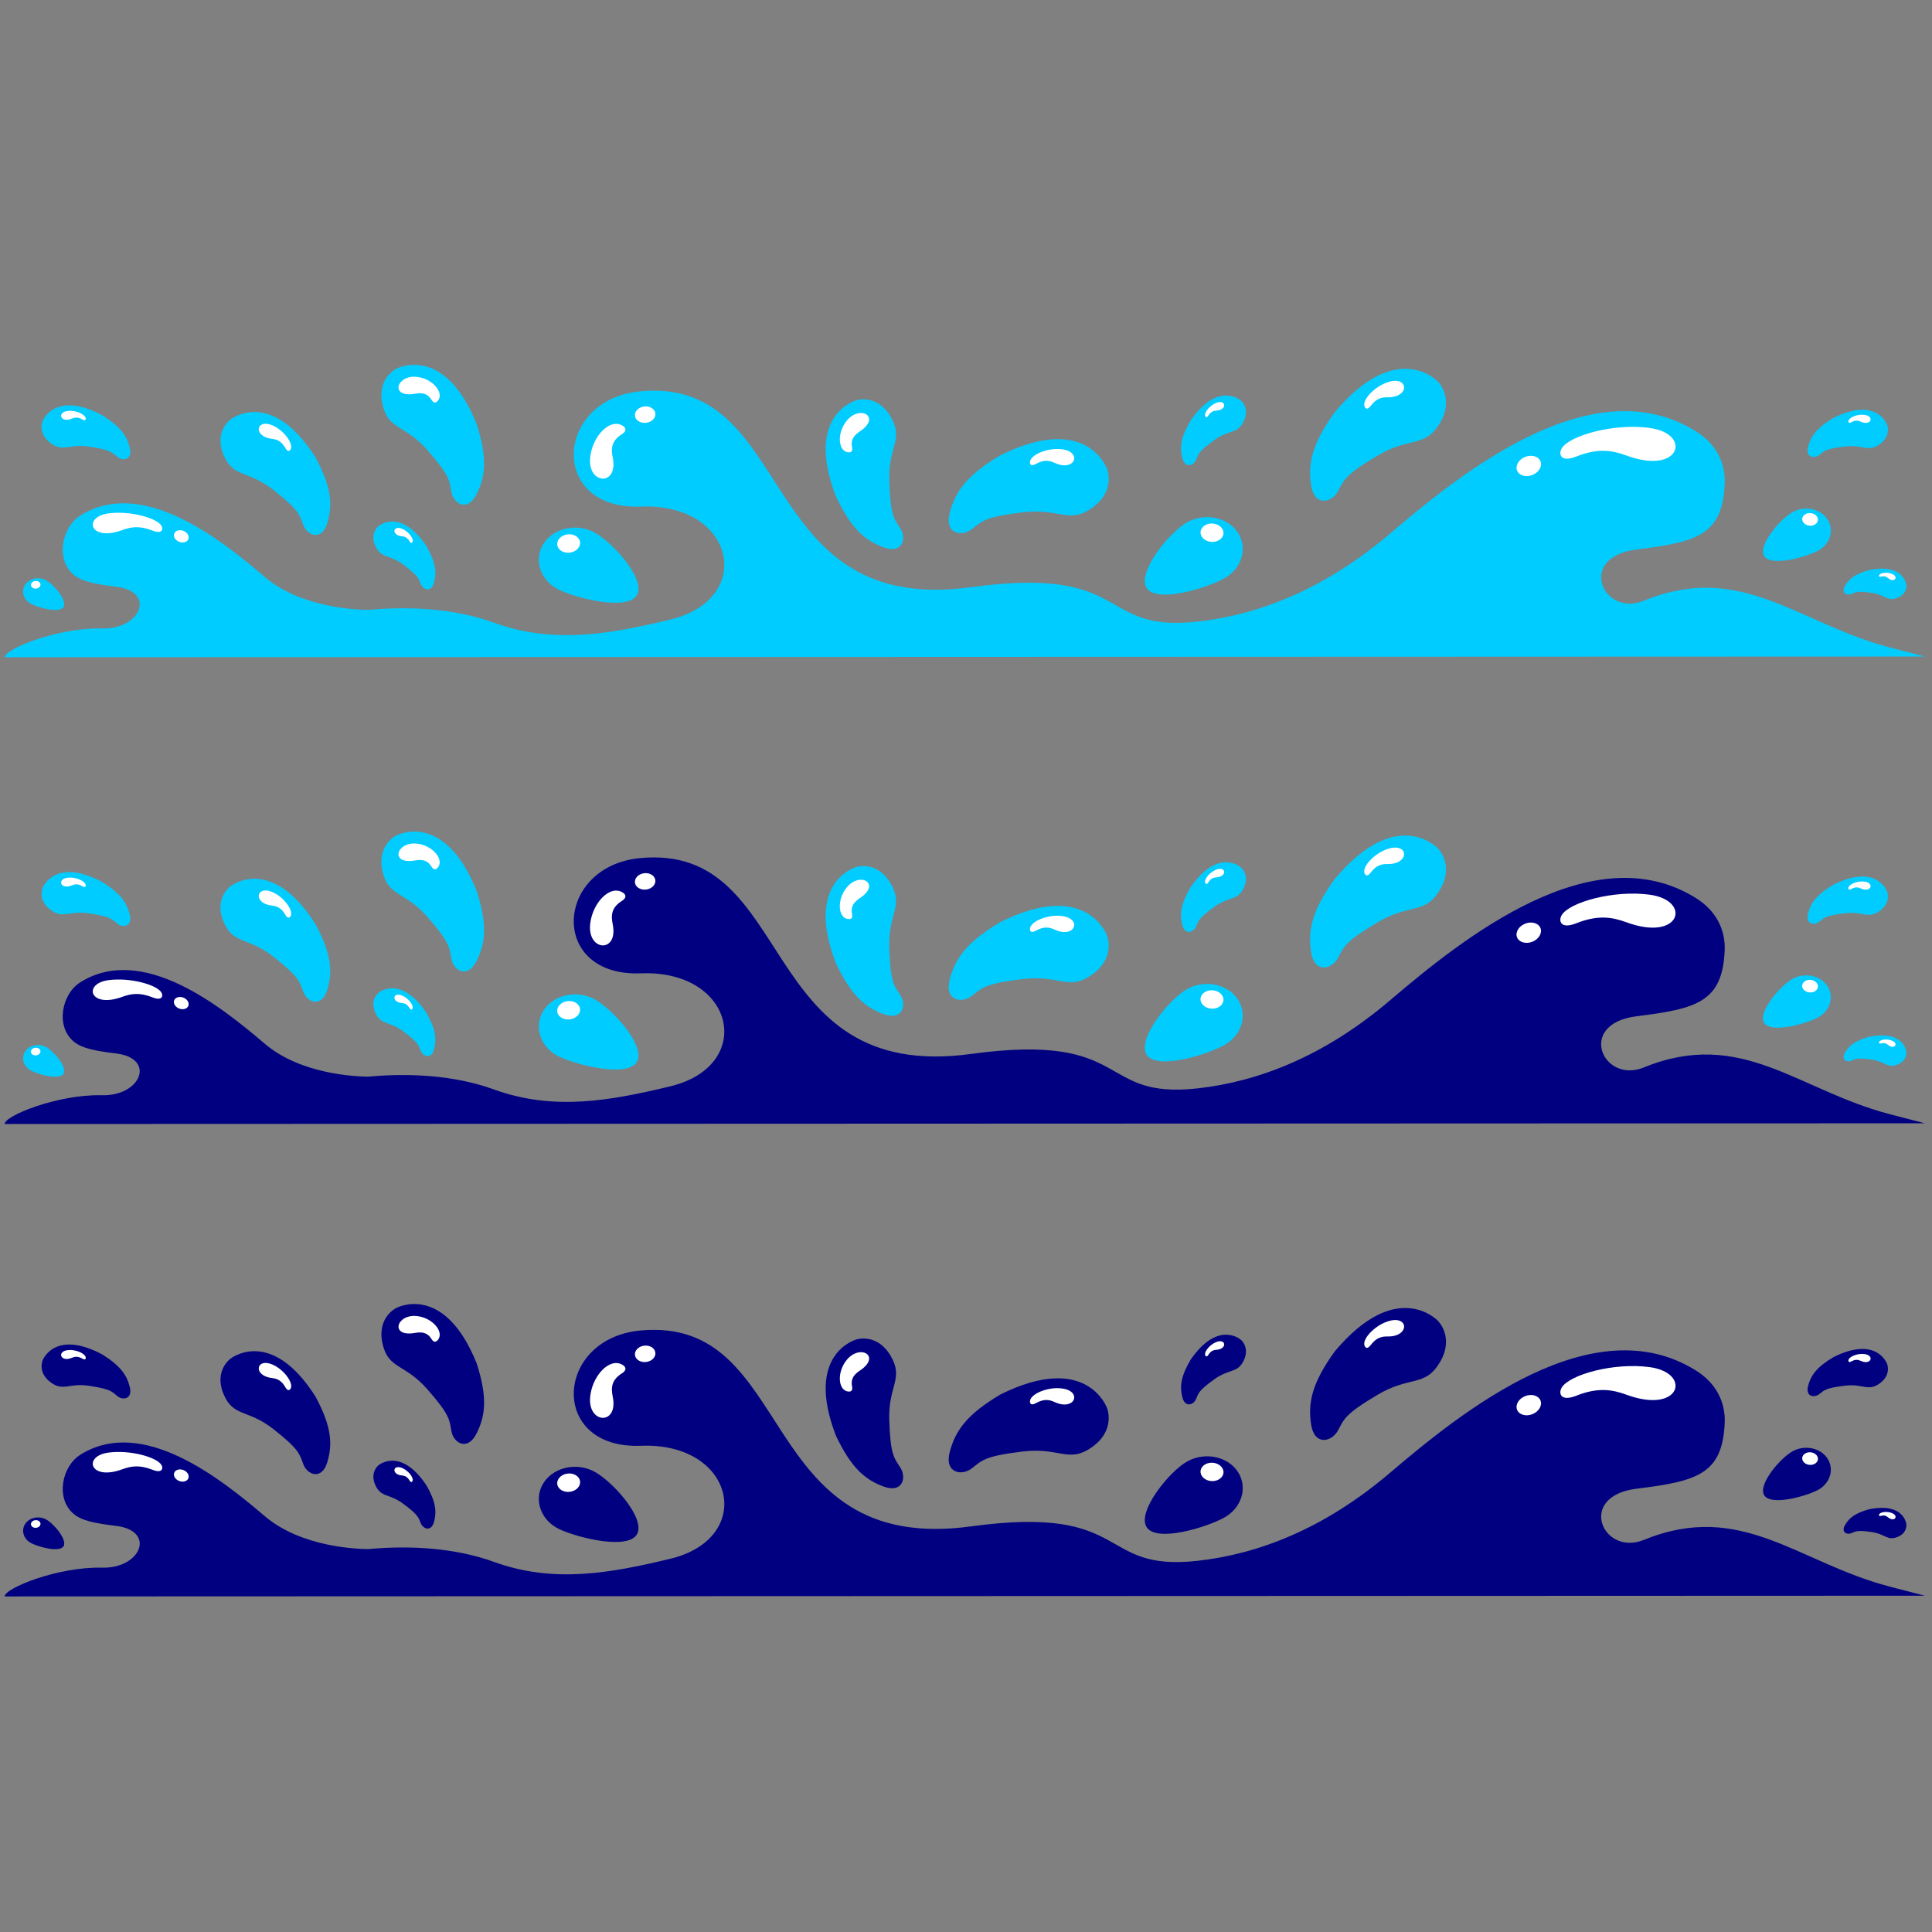 <?xml version="1.0" encoding="UTF-8" standalone="no"?>
<!-- Created with sK1/UniConvertor (http://sk1project.org/) -->

<svg
   xmlns:dc="http://purl.org/dc/elements/1.1/"
   xmlns:cc="http://creativecommons.org/ns#"
   xmlns:rdf="http://www.w3.org/1999/02/22-rdf-syntax-ns#"
   xmlns:svg="http://www.w3.org/2000/svg"
   xmlns="http://www.w3.org/2000/svg"
   xmlns:sodipodi="http://sodipodi.sourceforge.net/DTD/sodipodi-0.dtd"
   xmlns:inkscape="http://www.inkscape.org/namespaces/inkscape"
   width="50"
   height="50"
   viewBox="0 0 40 40"
   id="svg2"
   version="1.1"
   inkscape:version="0.48.1 r9760"
   sodipodi:docname="river3.svg"
   style="fill-rule:evenodd">
  <rect x="0" y="0" width="40" height="40" fill="#808080" stroke="none"/>
  <sodipodi:namedview
     pagecolor="#ffffff"
     bordercolor="#666666"
     borderopacity="1"
     objecttolerance="10"
     gridtolerance="10"
     guidetolerance="10"
     inkscape:pageopacity="0"
     inkscape:pageshadow="2"
     inkscape:window-width="1366"
     inkscape:window-height="710"
     id="namedview114"
     showgrid="false"
     inkscape:zoom="3.7424708"
     inkscape:cx="91.648835"
     inkscape:cy="28.24531"
     inkscape:window-x="0"
     inkscape:window-y="26"
     inkscape:window-maximized="1"
     inkscape:current-layer="svg2" />
  <defs
     id="defs4">
    <inkscape:perspective
       sodipodi:type="inkscape:persp3d"
       inkscape:vp_x="0 : 526.18127 : 1"
       inkscape:vp_y="0 : 1000 : 0"
       inkscape:vp_z="744.09497 : 526.18127 : 1"
       inkscape:persp3d-origin="372.04749 : 350.78752 : 1"
       id="perspective118" />
    <marker
       id="ArrowEnd"
       viewBox="0 0 10 10"
       refX="0"
       refY="5"
       markerUnits="strokeWidth"
       markerWidth="4"
       markerHeight="3"
       orient="auto">
      <path
         d="M 0,0 10,5 0,10 z"
         id="path7"
         inkscape:connector-curvature="0" />
    </marker>
    <marker
       id="ArrowStart"
       viewBox="0 0 10 10"
       refX="10"
       refY="5"
       markerUnits="strokeWidth"
       markerWidth="4"
       markerHeight="3"
       orient="auto">
      <path
         d="M 10,0 0,5 10,10 z"
         id="path10"
         inkscape:connector-curvature="0" />
    </marker>
    <inkscape:perspective
       id="perspective3258"
       inkscape:persp3d-origin="0.5 : 0.33333333 : 1"
       inkscape:vp_z="1 : 0.5 : 1"
       inkscape:vp_y="0 : 1000 : 0"
       inkscape:vp_x="0 : 0.5 : 1"
       sodipodi:type="inkscape:persp3d" />
  </defs>
  <g
     id="g3456"
     transform="matrix(0.227,0,0,0.227,-48.211,-73.798)">
    <path
       style="fill:#00ccff;stroke:none"
       d="m 212.809,385.045 c 0,-0.753 4.826,-2.704 8.83,-2.624 l 0.037,0 c 3.571,0.101 4.951,-3.355 1.311,-3.806 -1.87,-0.232 -3.13,-0.453 -3.897,-1.105 -1.648,-1.401 -1.08,-4.329 0.638,-5.399 5.659,-3.524 12.796,2.199 16.811,5.618 3.319,2.827 8.392,2.979 9.371,3.001 l 0.038,0.002 c 3.689,-0.352 7.882,-0.145 11.491,1.164 5.457,1.978 10.604,1.032 16.077,-0.285 7.799,-1.876 5.925,-10.644 -2.669,-10.306 -8.444,0.332 -7.887,-9.788 -0.049,-10.515 14.342,-1.329 10.355,20.573 30.146,17.867 14.793,-2.022 11.415,4.181 20.701,3.136 5.441,-0.612 11.451,-2.856 17.54,-8.042 6.657,-5.669 18.491,-15.157 27.873,-9.315 1.841,1.147 2.714,2.887 2.63,4.79 -0.207,4.683 -2.522,5.31 -8.035,5.994 -5.512,0.685 -3.087,6.198 0.665,4.668 8.92,-3.637 14.063,2.096 22.466,4.273 l 3.159,0.819 -175.134,0.065 z"
       id="path26"
       inkscape:connector-curvature="0" />
    <path
       style="fill:#00ccff;stroke:none"
       d="m 313.355,367.872 c 0,0 0.808,1.988 -1.345,3.535 -2.153,1.547 -2.956,0.006 -6.37,0.422 -3.415,0.416 -3.668,0.788 -4.604,1.526 -0.936,0.737 -2.546,0.451 -2.024,-1.507 0.522,-1.958 1.597,-3.432 4.62,-5.224 7.911,-3.926 9.723,1.248 9.723,1.248 z"
       id="path28"
       inkscape:connector-curvature="0" />
    <path
       style="fill:#00ccff;stroke:none"
       d="m 270.484,379.367 c -0.832,1.47 -5.408,0.333 -7.078,-0.452 -1.671,-0.785 -2.355,-2.624 -1.524,-4.094 0.832,-1.47 2.872,-2.028 4.543,-1.244 1.67,0.785 4.89,4.32 4.059,5.79 z"
       id="path30"
       inkscape:connector-curvature="0" />
    <path
       style="fill:#ffffff;stroke:none"
       d="m 263.215,374.84 c -0.084,-0.456 0.31,-0.9 0.881,-0.993 0.571,-0.092 1.102,0.203 1.187,0.658 0.085,0.456 -0.309,0.901 -0.88,0.993 -0.571,0.092 -1.103,-0.203 -1.188,-0.658 z"
       id="path32"
       inkscape:connector-curvature="0" />
    <path
       style="fill:#ffffff;stroke:none"
       d="m 266.215,366.798 c -0.281,2.524 2.599,2.688 2.053,0.023 -0.168,-0.821 -0.116,-1.518 0.836,-2.12 0.713,-0.451 0.087,-0.868 -0.369,-0.933 -1.069,-0.15 -2.329,1.313 -2.52,3.03 z"
       id="path34"
       inkscape:connector-curvature="0" />
    <path
       style="fill:#ffffff;stroke:none"
       d="m 270.302,363.068 c -0.076,-0.407 0.276,-0.805 0.787,-0.887 0.51,-0.083 0.986,0.181 1.062,0.589 0.076,0.407 -0.277,0.804 -0.788,0.887 -0.51,0.082 -0.986,-0.181 -1.061,-0.589 z"
       id="path36"
       inkscape:connector-curvature="0" />
    <path
       style="fill:#ffffff;stroke:none"
       d="m 309.299,366.085 c 1.822,0.272 1.114,2.076 -0.722,1.234 -0.493,-0.226 -0.978,-0.313 -1.709,0.096 -0.549,0.307 -0.613,-0.097 -0.499,-0.352 0.267,-0.596 1.712,-1.161 2.93,-0.978 z"
       id="path38"
       inkscape:connector-curvature="0" />
    <path
       style="fill:#ffffff;stroke:none"
       d="m 362.846,364.132 c 3.886,0.529 2.828,4.336 -2.111,2.519 -1.321,-0.485 -2.62,-0.692 -4.575,0.085 -1.467,0.583 -1.641,-0.234 -1.338,-0.739 0.712,-1.183 4.763,-2.308 8.024,-1.865 z"
       id="path40"
       inkscape:connector-curvature="0" />
    <path
       style="fill:#ffffff;stroke:none"
       d="m 351.502,366.769 c 0.592,-0.228 1.213,-0.042 1.388,0.416 0.175,0.458 -0.163,1.014 -0.755,1.243 -0.591,0.228 -1.213,0.042 -1.387,-0.416 -0.175,-0.457 0.163,-1.014 0.754,-1.243 z"
       id="path42"
       inkscape:connector-curvature="0" />
    <path
       style="fill:#00ccff;stroke:none"
       d="m 290.531,361.595 c 0,0 1.861,-0.58 3.086,1.512 1.226,2.091 -0.231,2.702 -0.127,5.857 0.103,3.154 0.419,3.416 1.01,4.33 0.592,0.915 0.205,2.364 -1.523,1.73 -1.728,-0.634 -2.973,-1.734 -4.351,-4.641 -2.915,-7.546 1.905,-8.788 1.905,-8.788 z"
       id="path44"
       inkscape:connector-curvature="0" />
    <path
       style="fill:#ffffff;stroke:none"
       d="m 289.631,363.451 c 1.232,-1.463 3.134,-0.309 1.186,0.991 -0.523,0.349 -0.87,0.733 -0.718,1.479 0.114,0.56 -0.421,0.491 -0.683,0.316 -0.612,-0.41 -0.609,-1.809 0.215,-2.786 z"
       id="path46"
       inkscape:connector-curvature="0" />
    <path
       style="fill:#00ccff;stroke:none"
       d="m 248.496,358.751 c 0,0 -1.754,0.865 -1.227,3.228 0.527,2.363 2.008,1.801 4.08,4.161 2.071,2.359 2.018,2.767 2.208,3.839 0.19,1.072 1.459,1.855 2.291,0.203 0.831,-1.652 0.993,-3.31 0.021,-6.37 -3.004,-7.486 -7.373,-5.061 -7.373,-5.061 z"
       id="path48"
       inkscape:connector-curvature="0" />
    <path
       style="fill:#ffffff;stroke:none"
       d="m 250.417,359.477 c -1.896,-0.211 -2.5,1.939 -0.192,1.537 0.62,-0.108 1.135,-0.068 1.532,0.578 0.297,0.485 0.641,0.065 0.713,-0.242 0.169,-0.72 -0.785,-1.733 -2.053,-1.873 z"
       id="path50"
       inkscape:connector-curvature="0" />
    <path
       style="fill:#00ccff;stroke:none"
       d="m 316.965,378.728 c 0.912,1.42 5.417,0.026 7.041,-0.852 1.624,-0.878 2.205,-2.753 1.293,-4.173 -0.913,-1.421 -2.981,-1.863 -4.605,-0.985 -1.624,0.878 -4.641,4.589 -3.729,6.01 z"
       id="path52"
       inkscape:connector-curvature="0" />
    <path
       style="fill:#ffffff;stroke:none"
       d="m 323.969,373.797 c 0.059,-0.46 -0.359,-0.881 -0.935,-0.941 -0.575,-0.06 -1.089,0.264 -1.148,0.724 -0.06,0.46 0.359,0.881 0.934,0.941 0.575,0.06 1.09,-0.265 1.149,-0.724 z"
       id="path54"
       inkscape:connector-curvature="0" />
    <path
       style="fill:#00ccff;stroke:none"
       d="m 343.537,359.915 c 0,0 1.53,1.495 0.17,3.78 -1.36,2.285 -2.709,1.198 -5.675,2.956 -2.966,1.759 -3.051,2.202 -3.616,3.255 -0.565,1.053 -2.156,1.44 -2.454,-0.564 -0.299,-2.004 0.102,-3.787 2.164,-6.648 5.696,-6.787 9.411,-2.779 9.411,-2.779 z"
       id="path56"
       inkscape:connector-curvature="0" />
    <path
       style="fill:#ffffff;stroke:none"
       d="m 339.108,359.914 c 1.78,-0.485 1.846,1.453 -0.171,1.422 -0.542,-0.008 -1.022,0.107 -1.53,0.777 -0.381,0.503 -0.601,0.159 -0.597,-0.12 0.008,-0.654 1.109,-1.754 2.298,-2.079 z"
       id="path58"
       inkscape:connector-curvature="0" />
    <path
       style="fill:#00ccff;stroke:none"
       d="m 373.286,375.813 c 0.598,0.992 3.715,0.124 4.846,-0.446 1.132,-0.57 1.566,-1.845 0.968,-2.837 -0.598,-0.993 -2.008,-1.337 -3.139,-0.767 -1.131,0.571 -3.273,3.057 -2.675,4.05 z"
       id="path60"
       inkscape:connector-curvature="0" />
    <path
       style="fill:#ffffff;stroke:none"
       d="m 378.186,372.568 c 0.05,-0.314 -0.229,-0.611 -0.622,-0.664 -0.394,-0.052 -0.753,0.16 -0.803,0.474 -0.049,0.314 0.23,0.612 0.623,0.664 0.393,0.053 0.753,-0.16 0.802,-0.474 z"
       id="path62"
       inkscape:connector-curvature="0" />
    <path
       style="fill:#00ccff;stroke:none"
       d="m 218.18,380.463 c -0.363,0.602 -2.253,0.076 -2.938,-0.27 -0.686,-0.346 -0.949,-1.118 -0.587,-1.72 0.363,-0.601 1.218,-0.81 1.903,-0.464 0.686,0.346 1.984,1.853 1.622,2.454 z"
       id="path64"
       inkscape:connector-curvature="0" />
    <path
       style="fill:#ffffff;stroke:none"
       d="m 215.209,378.496 c -0.03,-0.19 0.139,-0.37 0.378,-0.402 0.238,-0.032 0.456,0.097 0.486,0.287 0.03,0.191 -0.139,0.371 -0.378,0.403 -0.238,0.032 -0.456,-0.097 -0.486,-0.288 z"
       id="path66"
       inkscape:connector-curvature="0" />
    <path
       style="fill:#00ccff;stroke:none"
       d="m 386.256,378.487 c 0,0 0.098,0.795 -0.835,1.146 -0.933,0.35 -1.073,-0.284 -2.353,-0.464 -1.279,-0.18 -1.408,-0.07 -1.82,0.106 -0.412,0.175 -0.968,-0.084 -0.586,-0.74 0.382,-0.656 0.917,-1.084 2.19,-1.438 3.255,-0.653 3.404,1.39 3.404,1.39 z"
       id="path68"
       inkscape:connector-curvature="0" />
    <path
       style="fill:#ffffff;stroke:none"
       d="m 384.96,377.45 c 0.635,0.274 0.2,0.857 -0.383,0.376 -0.156,-0.13 -0.324,-0.208 -0.629,-0.131 -0.23,0.057 -0.213,-0.095 -0.147,-0.175 0.156,-0.19 0.735,-0.254 1.159,-0.07 z"
       id="path70"
       inkscape:connector-curvature="0" />
    <path
       style="fill:#00ccff;stroke:none"
       d="m 233.381,363.378 c 0,0 -1.502,1.106 -0.604,3.223 0.898,2.116 2.195,1.338 4.544,3.186 2.349,1.849 2.368,2.239 2.729,3.207 0.361,0.968 1.688,1.483 2.188,-0.202 0.5,-1.684 0.37,-3.26 -1.065,-5.95 -4.099,-6.476 -7.792,-3.464 -7.792,-3.464 z"
       id="path72"
       inkscape:connector-curvature="0" />
    <path
       style="fill:#ffffff;stroke:none"
       d="m 237.206,363.885 c -1.478,-0.62 -1.77,1.034 -0.024,1.24 0.469,0.055 0.87,0.209 1.228,0.842 0.268,0.474 0.499,0.204 0.53,-0.035 0.072,-0.562 -0.746,-1.632 -1.734,-2.047 z"
       id="path74"
       inkscape:connector-curvature="0" />
    <path
       style="fill:#00ccff;stroke:none"
       d="m 384.5,363.84 c 0,0 0.406,0.999 -0.675,1.776 -1.081,0.777 -1.485,0.003 -3.2,0.212 -1.714,0.209 -1.842,0.396 -2.312,0.766 -0.47,0.371 -1.278,0.227 -1.016,-0.757 0.262,-0.983 0.802,-1.723 2.32,-2.623 3.974,-1.972 4.883,0.626 4.883,0.626 z"
       id="path76"
       inkscape:connector-curvature="0" />
    <path
       style="fill:#ffffff;stroke:none"
       d="m 382.463,362.943 c 0.916,0.137 0.56,1.043 -0.362,0.62 -0.248,-0.114 -0.491,-0.158 -0.859,0.048 -0.275,0.154 -0.307,-0.049 -0.25,-0.177 0.134,-0.299 0.859,-0.583 1.471,-0.491 z"
       id="path78"
       inkscape:connector-curvature="0" />
    <path
       style="fill:#00ccff;stroke:none"
       d="m 246.899,373.088 c 0,0 -0.814,0.639 -0.279,1.81 0.534,1.17 1.24,0.718 2.574,1.719 1.335,1.001 1.353,1.218 1.569,1.754 0.217,0.536 0.962,0.806 1.21,-0.142 0.249,-0.948 0.149,-1.827 -0.692,-3.311 -2.385,-3.563 -4.382,-1.83 -4.382,-1.83 z"
       id="path80"
       inkscape:connector-curvature="0" />
    <path
       style="fill:#ffffff;stroke:none"
       d="m 249.03,373.32 c -0.831,-0.327 -0.964,0.602 0.008,0.693 0.261,0.024 0.486,0.105 0.695,0.454 0.157,0.261 0.28,0.107 0.293,-0.027 0.031,-0.315 -0.441,-0.902 -0.996,-1.12 z"
       id="path82"
       inkscape:connector-curvature="0" />
    <path
       style="fill:#ffffff;stroke:none"
       d="m 222.268,371.928 c -2.344,0.318 -1.705,2.614 1.273,1.519 0.797,-0.293 1.58,-0.418 2.76,0.051 0.884,0.352 0.989,-0.141 0.806,-0.445 -0.429,-0.714 -2.872,-1.393 -4.839,-1.125 z"
       id="path84"
       inkscape:connector-curvature="0" />
    <path
       style="fill:#ffffff;stroke:none"
       d="m 229.11,373.518 c -0.357,-0.137 -0.732,-0.025 -0.837,0.251 -0.106,0.276 0.098,0.611 0.455,0.749 0.357,0.138 0.731,0.026 0.837,-0.25 0.105,-0.276 -0.099,-0.612 -0.455,-0.75 z"
       id="path86"
       inkscape:connector-curvature="0" />
    <path
       style="fill:#00ccff;stroke:none"
       d="m 216.272,363.508 c 0,0 -0.478,1.092 0.702,1.989 1.181,0.896 1.65,0.052 3.55,0.341 1.9,0.288 2.037,0.5 2.549,0.925 0.512,0.426 1.414,0.294 1.15,-0.804 -0.265,-1.098 -0.845,-1.935 -2.508,-2.982 -4.361,-2.316 -5.443,0.531 -5.443,0.531 z"
       id="path88"
       inkscape:connector-curvature="0" />
    <path
       style="fill:#ffffff;stroke:none"
       d="m 218.56,362.582 c -1.021,0.121 -0.65,1.136 0.386,0.699 0.278,-0.118 0.55,-0.158 0.953,0.082 0.302,0.179 0.343,-0.044 0.283,-0.188 -0.141,-0.336 -0.939,-0.674 -1.622,-0.593 z"
       id="path90"
       inkscape:connector-curvature="0" />
    <path
       style="fill:#00ccff;stroke:none"
       d="m 325.559,361.637 c 0,0 0.838,0.678 0.266,1.881 -0.571,1.202 -1.298,0.719 -2.699,1.73 -1.401,1.012 -1.422,1.237 -1.655,1.788 -0.232,0.552 -1.01,0.816 -1.255,-0.171 -0.246,-0.988 -0.13,-1.897 0.765,-3.419 2.527,-3.645 4.578,-1.809 4.578,-1.809 z"
       id="path92"
       inkscape:connector-curvature="0" />
    <path
       style="fill:#ffffff;stroke:none"
       d="m 323.342,361.835 c 0.868,-0.323 0.994,0.642 -0.018,0.718 -0.272,0.02 -0.506,0.099 -0.729,0.456 -0.166,0.268 -0.293,0.106 -0.304,-0.033 -0.027,-0.328 0.471,-0.926 1.051,-1.141 z"
       id="path94"
       inkscape:connector-curvature="0" />
  </g>
  <g
     id="g112"
     transform="translate(0,-801.89)" />
  <g
     id="g3178"
     transform="matrix(0.227,0,0,0.227,-48.211,-54.353)">
    <path
       id="path3180"
       d="m 212.809,385.045 c 0,-0.753 4.826,-2.704 8.83,-2.624 l 0.037,0 c 3.571,0.101 4.951,-3.355 1.311,-3.806 -1.87,-0.232 -3.13,-0.453 -3.897,-1.105 -1.648,-1.401 -1.08,-4.329 0.638,-5.399 5.659,-3.524 12.796,2.199 16.811,5.618 3.319,2.827 8.392,2.979 9.371,3.001 l 0.038,0.002 c 3.689,-0.352 7.882,-0.145 11.491,1.164 5.457,1.978 10.604,1.032 16.077,-0.285 7.799,-1.876 5.925,-10.644 -2.669,-10.306 -8.444,0.332 -7.887,-9.788 -0.049,-10.515 14.342,-1.329 10.355,20.573 30.146,17.867 14.793,-2.022 11.415,4.181 20.701,3.136 5.441,-0.612 11.451,-2.856 17.54,-8.042 6.657,-5.669 18.491,-15.157 27.873,-9.315 1.841,1.147 2.714,2.887 2.63,4.79 -0.207,4.683 -2.522,5.31 -8.035,5.994 -5.512,0.685 -3.087,6.198 0.665,4.668 8.92,-3.637 14.063,2.096 22.466,4.273 l 3.159,0.819 -175.134,0.065 z"
       style="fill:#000080;stroke:none"
       inkscape:connector-curvature="0" />
    <path
       id="path3182"
       d="m 313.355,367.872 c 0,0 0.808,1.988 -1.345,3.535 -2.153,1.547 -2.956,0.006 -6.37,0.422 -3.415,0.416 -3.668,0.788 -4.604,1.526 -0.936,0.737 -2.546,0.451 -2.024,-1.507 0.522,-1.958 1.597,-3.432 4.62,-5.224 7.911,-3.926 9.723,1.248 9.723,1.248 z"
       style="fill:#000080;stroke:none"
       inkscape:connector-curvature="0" />
    <path
       id="path3184"
       d="m 270.484,379.367 c -0.832,1.47 -5.408,0.333 -7.078,-0.452 -1.671,-0.785 -2.355,-2.624 -1.524,-4.094 0.832,-1.47 2.872,-2.028 4.543,-1.244 1.67,0.785 4.89,4.32 4.059,5.79 z"
       style="fill:#000080;stroke:none"
       inkscape:connector-curvature="0" />
    <path
       id="path3186"
       d="m 263.215,374.84 c -0.084,-0.456 0.31,-0.9 0.881,-0.993 0.571,-0.092 1.102,0.203 1.187,0.658 0.085,0.456 -0.309,0.901 -0.88,0.993 -0.571,0.092 -1.103,-0.203 -1.188,-0.658 z"
       style="fill:#ffffff;stroke:none"
       inkscape:connector-curvature="0" />
    <path
       id="path3188"
       d="m 266.215,366.798 c -0.281,2.524 2.599,2.688 2.053,0.023 -0.168,-0.821 -0.116,-1.518 0.836,-2.12 0.713,-0.451 0.087,-0.868 -0.369,-0.933 -1.069,-0.15 -2.329,1.313 -2.52,3.03 z"
       style="fill:#ffffff;stroke:none"
       inkscape:connector-curvature="0" />
    <path
       id="path3190"
       d="m 270.302,363.068 c -0.076,-0.407 0.276,-0.805 0.787,-0.887 0.51,-0.083 0.986,0.181 1.062,0.589 0.076,0.407 -0.277,0.804 -0.788,0.887 -0.51,0.082 -0.986,-0.181 -1.061,-0.589 z"
       style="fill:#ffffff;stroke:none"
       inkscape:connector-curvature="0" />
    <path
       id="path3192"
       d="m 309.299,366.085 c 1.822,0.272 1.114,2.076 -0.722,1.234 -0.493,-0.226 -0.978,-0.313 -1.709,0.096 -0.549,0.307 -0.613,-0.097 -0.499,-0.352 0.267,-0.596 1.712,-1.161 2.93,-0.978 z"
       style="fill:#ffffff;stroke:none"
       inkscape:connector-curvature="0" />
    <path
       id="path3194"
       d="m 362.846,364.132 c 3.886,0.529 2.828,4.336 -2.111,2.519 -1.321,-0.485 -2.62,-0.692 -4.575,0.085 -1.467,0.583 -1.641,-0.234 -1.338,-0.739 0.712,-1.183 4.763,-2.308 8.024,-1.865 z"
       style="fill:#ffffff;stroke:none"
       inkscape:connector-curvature="0" />
    <path
       id="path3196"
       d="m 351.502,366.769 c 0.592,-0.228 1.213,-0.042 1.388,0.416 0.175,0.458 -0.163,1.014 -0.755,1.243 -0.591,0.228 -1.213,0.042 -1.387,-0.416 -0.175,-0.457 0.163,-1.014 0.754,-1.243 z"
       style="fill:#ffffff;stroke:none"
       inkscape:connector-curvature="0" />
    <path
       id="path3198"
       d="m 290.531,361.595 c 0,0 1.861,-0.58 3.086,1.512 1.226,2.091 -0.231,2.702 -0.127,5.857 0.103,3.154 0.419,3.416 1.01,4.33 0.592,0.915 0.205,2.364 -1.523,1.73 -1.728,-0.634 -2.973,-1.734 -4.351,-4.641 -2.915,-7.546 1.905,-8.788 1.905,-8.788 z"
       style="fill:#000080;stroke:none"
       inkscape:connector-curvature="0" />
    <path
       id="path3200"
       d="m 289.631,363.451 c 1.232,-1.463 3.134,-0.309 1.186,0.991 -0.523,0.349 -0.87,0.733 -0.718,1.479 0.114,0.56 -0.421,0.491 -0.683,0.316 -0.612,-0.41 -0.609,-1.809 0.215,-2.786 z"
       style="fill:#ffffff;stroke:none"
       inkscape:connector-curvature="0" />
    <path
       id="path3202"
       d="m 248.496,358.751 c 0,0 -1.754,0.865 -1.227,3.228 0.527,2.363 2.008,1.801 4.08,4.161 2.071,2.359 2.018,2.767 2.208,3.839 0.19,1.072 1.459,1.855 2.291,0.203 0.831,-1.652 0.993,-3.31 0.021,-6.37 -3.004,-7.486 -7.373,-5.061 -7.373,-5.061 z"
       style="fill:#000080;stroke:none"
       inkscape:connector-curvature="0" />
    <path
       id="path3204"
       d="m 250.417,359.477 c -1.896,-0.211 -2.5,1.939 -0.192,1.537 0.62,-0.108 1.135,-0.068 1.532,0.578 0.297,0.485 0.641,0.065 0.713,-0.242 0.169,-0.72 -0.785,-1.733 -2.053,-1.873 z"
       style="fill:#ffffff;stroke:none"
       inkscape:connector-curvature="0" />
    <path
       id="path3206"
       d="m 316.965,378.728 c 0.912,1.42 5.417,0.026 7.041,-0.852 1.624,-0.878 2.205,-2.753 1.293,-4.173 -0.913,-1.421 -2.981,-1.863 -4.605,-0.985 -1.624,0.878 -4.641,4.589 -3.729,6.01 z"
       style="fill:#000080;stroke:none"
       inkscape:connector-curvature="0" />
    <path
       id="path3208"
       d="m 323.969,373.797 c 0.059,-0.46 -0.359,-0.881 -0.935,-0.941 -0.575,-0.06 -1.089,0.264 -1.148,0.724 -0.06,0.46 0.359,0.881 0.934,0.941 0.575,0.06 1.09,-0.265 1.149,-0.724 z"
       style="fill:#ffffff;stroke:none"
       inkscape:connector-curvature="0" />
    <path
       id="path3210"
       d="m 343.537,359.915 c 0,0 1.53,1.495 0.17,3.78 -1.36,2.285 -2.709,1.198 -5.675,2.956 -2.966,1.759 -3.051,2.202 -3.616,3.255 -0.565,1.053 -2.156,1.44 -2.454,-0.564 -0.299,-2.004 0.102,-3.787 2.164,-6.648 5.696,-6.787 9.411,-2.779 9.411,-2.779 z"
       style="fill:#000080;stroke:none"
       inkscape:connector-curvature="0" />
    <path
       id="path3212"
       d="m 339.108,359.914 c 1.78,-0.485 1.846,1.453 -0.171,1.422 -0.542,-0.008 -1.022,0.107 -1.53,0.777 -0.381,0.503 -0.601,0.159 -0.597,-0.12 0.008,-0.654 1.109,-1.754 2.298,-2.079 z"
       style="fill:#ffffff;stroke:none"
       inkscape:connector-curvature="0" />
    <path
       id="path3214"
       d="m 373.286,375.813 c 0.598,0.992 3.715,0.124 4.846,-0.446 1.132,-0.57 1.566,-1.845 0.968,-2.837 -0.598,-0.993 -2.008,-1.337 -3.139,-0.767 -1.131,0.571 -3.273,3.057 -2.675,4.05 z"
       style="fill:#000080;stroke:none"
       inkscape:connector-curvature="0" />
    <path
       id="path3216"
       d="m 378.186,372.568 c 0.05,-0.314 -0.229,-0.611 -0.622,-0.664 -0.394,-0.052 -0.753,0.16 -0.803,0.474 -0.049,0.314 0.23,0.612 0.623,0.664 0.393,0.053 0.753,-0.16 0.802,-0.474 z"
       style="fill:#ffffff;stroke:none"
       inkscape:connector-curvature="0" />
    <path
       id="path3218"
       d="m 218.18,380.463 c -0.363,0.602 -2.253,0.076 -2.938,-0.27 -0.686,-0.346 -0.949,-1.118 -0.587,-1.72 0.363,-0.601 1.218,-0.81 1.903,-0.464 0.686,0.346 1.984,1.853 1.622,2.454 z"
       style="fill:#000080;stroke:none"
       inkscape:connector-curvature="0" />
    <path
       id="path3220"
       d="m 215.209,378.496 c -0.03,-0.19 0.139,-0.37 0.378,-0.402 0.238,-0.032 0.456,0.097 0.486,0.287 0.03,0.191 -0.139,0.371 -0.378,0.403 -0.238,0.032 -0.456,-0.097 -0.486,-0.288 z"
       style="fill:#ffffff;stroke:none"
       inkscape:connector-curvature="0" />
    <path
       id="path3222"
       d="m 386.256,378.487 c 0,0 0.098,0.795 -0.835,1.146 -0.933,0.35 -1.073,-0.284 -2.353,-0.464 -1.279,-0.18 -1.408,-0.07 -1.82,0.106 -0.412,0.175 -0.968,-0.084 -0.586,-0.74 0.382,-0.656 0.917,-1.084 2.19,-1.438 3.255,-0.653 3.404,1.39 3.404,1.39 z"
       style="fill:#000080;stroke:none"
       inkscape:connector-curvature="0" />
    <path
       id="path3224"
       d="m 384.96,377.45 c 0.635,0.274 0.2,0.857 -0.383,0.376 -0.156,-0.13 -0.324,-0.208 -0.629,-0.131 -0.23,0.057 -0.213,-0.095 -0.147,-0.175 0.156,-0.19 0.735,-0.254 1.159,-0.07 z"
       style="fill:#ffffff;stroke:none"
       inkscape:connector-curvature="0" />
    <path
       id="path3226"
       d="m 233.381,363.378 c 0,0 -1.502,1.106 -0.604,3.223 0.898,2.116 2.195,1.338 4.544,3.186 2.349,1.849 2.368,2.239 2.729,3.207 0.361,0.968 1.688,1.483 2.188,-0.202 0.5,-1.684 0.37,-3.26 -1.065,-5.95 -4.099,-6.476 -7.792,-3.464 -7.792,-3.464 z"
       style="fill:#000080;stroke:none"
       inkscape:connector-curvature="0" />
    <path
       id="path3228"
       d="m 237.206,363.885 c -1.478,-0.62 -1.77,1.034 -0.024,1.24 0.469,0.055 0.87,0.209 1.228,0.842 0.268,0.474 0.499,0.204 0.53,-0.035 0.072,-0.562 -0.746,-1.632 -1.734,-2.047 z"
       style="fill:#ffffff;stroke:none"
       inkscape:connector-curvature="0" />
    <path
       id="path3230"
       d="m 384.5,363.84 c 0,0 0.406,0.999 -0.675,1.776 -1.081,0.777 -1.485,0.003 -3.2,0.212 -1.714,0.209 -1.842,0.396 -2.312,0.766 -0.47,0.371 -1.278,0.227 -1.016,-0.757 0.262,-0.983 0.802,-1.723 2.32,-2.623 3.974,-1.972 4.883,0.626 4.883,0.626 z"
       style="fill:#000080;stroke:none"
       inkscape:connector-curvature="0" />
    <path
       id="path3232"
       d="m 382.463,362.943 c 0.916,0.137 0.56,1.043 -0.362,0.62 -0.248,-0.114 -0.491,-0.158 -0.859,0.048 -0.275,0.154 -0.307,-0.049 -0.25,-0.177 0.134,-0.299 0.859,-0.583 1.471,-0.491 z"
       style="fill:#ffffff;stroke:none"
       inkscape:connector-curvature="0" />
    <path
       id="path3234"
       d="m 246.899,373.088 c 0,0 -0.814,0.639 -0.279,1.81 0.534,1.17 1.24,0.718 2.574,1.719 1.335,1.001 1.353,1.218 1.569,1.754 0.217,0.536 0.962,0.806 1.21,-0.142 0.249,-0.948 0.149,-1.827 -0.692,-3.311 -2.385,-3.563 -4.382,-1.83 -4.382,-1.83 z"
       style="fill:#000080;stroke:none"
       inkscape:connector-curvature="0" />
    <path
       id="path3236"
       d="m 249.03,373.32 c -0.831,-0.327 -0.964,0.602 0.008,0.693 0.261,0.024 0.486,0.105 0.695,0.454 0.157,0.261 0.28,0.107 0.293,-0.027 0.031,-0.315 -0.441,-0.902 -0.996,-1.12 z"
       style="fill:#ffffff;stroke:none"
       inkscape:connector-curvature="0" />
    <path
       id="path3238"
       d="m 222.268,371.928 c -2.344,0.318 -1.705,2.614 1.273,1.519 0.797,-0.293 1.58,-0.418 2.76,0.051 0.884,0.352 0.989,-0.141 0.806,-0.445 -0.429,-0.714 -2.872,-1.393 -4.839,-1.125 z"
       style="fill:#ffffff;stroke:none"
       inkscape:connector-curvature="0" />
    <path
       id="path3240"
       d="m 229.11,373.518 c -0.357,-0.137 -0.732,-0.025 -0.837,0.251 -0.106,0.276 0.098,0.611 0.455,0.749 0.357,0.138 0.731,0.026 0.837,-0.25 0.105,-0.276 -0.099,-0.612 -0.455,-0.75 z"
       style="fill:#ffffff;stroke:none"
       inkscape:connector-curvature="0" />
    <path
       id="path3242"
       d="m 216.272,363.508 c 0,0 -0.478,1.092 0.702,1.989 1.181,0.896 1.65,0.052 3.55,0.341 1.9,0.288 2.037,0.5 2.549,0.925 0.512,0.426 1.414,0.294 1.15,-0.804 -0.265,-1.098 -0.845,-1.935 -2.508,-2.982 -4.361,-2.316 -5.443,0.531 -5.443,0.531 z"
       style="fill:#000080;stroke:none"
       inkscape:connector-curvature="0" />
    <path
       id="path3244"
       d="m 218.56,362.582 c -1.021,0.121 -0.65,1.136 0.386,0.699 0.278,-0.118 0.55,-0.158 0.953,0.082 0.302,0.179 0.343,-0.044 0.283,-0.188 -0.141,-0.336 -0.939,-0.674 -1.622,-0.593 z"
       style="fill:#ffffff;stroke:none"
       inkscape:connector-curvature="0" />
    <path
       id="path3246"
       d="m 325.559,361.637 c 0,0 0.838,0.678 0.266,1.881 -0.571,1.202 -1.298,0.719 -2.699,1.73 -1.401,1.012 -1.422,1.237 -1.655,1.788 -0.232,0.552 -1.01,0.816 -1.255,-0.171 -0.246,-0.988 -0.13,-1.897 0.765,-3.419 2.527,-3.645 4.578,-1.809 4.578,-1.809 z"
       style="fill:#000080;stroke:none"
       inkscape:connector-curvature="0" />
    <path
       id="path3248"
       d="m 323.342,361.835 c 0.868,-0.323 0.994,0.642 -0.018,0.718 -0.272,0.02 -0.506,0.099 -0.729,0.456 -0.166,0.268 -0.293,0.106 -0.304,-0.033 -0.027,-0.328 0.471,-0.926 1.051,-1.141 z"
       style="fill:#ffffff;stroke:none"
       inkscape:connector-curvature="0" />
  </g>
  <g
     id="g3600"
     transform="matrix(0.227,0,0,0.227,-47.654,-73.798)">
    <path
       id="path3495"
       d="m 210.353,427.616 c 0,-0.753 4.826,-2.704 8.83,-2.624 l 0.037,0 c 3.571,0.101 4.951,-3.355 1.311,-3.806 -1.87,-0.232 -3.13,-0.453 -3.897,-1.105 -1.648,-1.401 -1.08,-4.329 0.638,-5.399 5.659,-3.524 12.796,2.199 16.811,5.618 3.319,2.827 8.392,2.979 9.371,3.001 l 0.038,0.002 c 3.689,-0.352 7.882,-0.145 11.491,1.164 5.457,1.978 10.604,1.032 16.077,-0.285 7.799,-1.876 5.925,-10.644 -2.669,-10.306 -8.444,0.332 -7.887,-9.788 -0.049,-10.515 14.342,-1.329 10.355,20.573 30.146,17.867 14.793,-2.022 11.415,4.181 20.701,3.136 5.441,-0.612 11.451,-2.856 17.54,-8.042 6.657,-5.669 18.491,-15.157 27.873,-9.315 1.841,1.147 2.714,2.887 2.63,4.79 -0.207,4.683 -2.522,5.31 -8.035,5.994 -5.512,0.685 -3.087,6.198 0.665,4.668 8.92,-3.637 14.063,2.096 22.466,4.273 l 3.159,0.819 -175.134,0.065 z"
       style="fill:#000080;stroke:none"
       inkscape:connector-curvature="0" />
    <path
       id="path3497"
       d="m 310.899,410.443 c 0,0 0.808,1.988 -1.345,3.535 -2.153,1.547 -2.956,0.006 -6.37,0.422 -3.415,0.416 -3.668,0.788 -4.604,1.526 -0.936,0.737 -2.546,0.451 -2.024,-1.507 0.522,-1.958 1.597,-3.432 4.62,-5.224 7.911,-3.926 9.723,1.248 9.723,1.248 z"
       style="fill:#00ccff;stroke:none"
       inkscape:connector-curvature="0" />
    <path
       id="path3499"
       d="m 268.028,421.938 c -0.832,1.47 -5.408,0.333 -7.078,-0.452 -1.671,-0.785 -2.355,-2.624 -1.524,-4.094 0.832,-1.47 2.872,-2.028 4.543,-1.244 1.67,0.785 4.89,4.32 4.059,5.79 z"
       style="fill:#00ccff;stroke:none"
       inkscape:connector-curvature="0" />
    <path
       id="path3501"
       d="m 260.759,417.411 c -0.084,-0.456 0.31,-0.9 0.881,-0.993 0.571,-0.092 1.102,0.203 1.187,0.658 0.085,0.456 -0.309,0.901 -0.88,0.993 -0.571,0.092 -1.103,-0.203 -1.188,-0.658 z"
       style="fill:#ffffff;stroke:none"
       inkscape:connector-curvature="0" />
    <path
       id="path3503"
       d="m 263.759,409.369 c -0.281,2.524 2.599,2.688 2.053,0.023 -0.168,-0.821 -0.116,-1.518 0.836,-2.12 0.713,-0.451 0.087,-0.868 -0.369,-0.933 -1.069,-0.15 -2.329,1.313 -2.52,3.03 z"
       style="fill:#ffffff;stroke:none"
       inkscape:connector-curvature="0" />
    <path
       id="path3505"
       d="m 267.846,405.639 c -0.076,-0.407 0.276,-0.805 0.787,-0.887 0.51,-0.083 0.986,0.181 1.062,0.589 0.076,0.407 -0.277,0.804 -0.788,0.887 -0.51,0.082 -0.986,-0.181 -1.061,-0.589 z"
       style="fill:#ffffff;stroke:none"
       inkscape:connector-curvature="0" />
    <path
       id="path3507"
       d="m 306.843,408.656 c 1.822,0.272 1.114,2.076 -0.722,1.234 -0.493,-0.226 -0.978,-0.313 -1.709,0.096 -0.549,0.307 -0.613,-0.097 -0.499,-0.352 0.267,-0.596 1.712,-1.161 2.93,-0.978 z"
       style="fill:#ffffff;stroke:none"
       inkscape:connector-curvature="0" />
    <path
       id="path3509"
       d="m 360.39,406.703 c 3.886,0.529 2.828,4.336 -2.111,2.519 -1.321,-0.485 -2.62,-0.692 -4.575,0.085 -1.467,0.583 -1.641,-0.234 -1.338,-0.739 0.712,-1.183 4.763,-2.308 8.024,-1.865 z"
       style="fill:#ffffff;stroke:none"
       inkscape:connector-curvature="0" />
    <path
       id="path3511"
       d="m 349.046,409.34 c 0.592,-0.228 1.213,-0.042 1.388,0.416 0.175,0.458 -0.163,1.014 -0.755,1.243 -0.591,0.228 -1.213,0.042 -1.387,-0.416 -0.175,-0.457 0.163,-1.014 0.754,-1.243 z"
       style="fill:#ffffff;stroke:none"
       inkscape:connector-curvature="0" />
    <path
       id="path3513"
       d="m 288.075,404.166 c 0,0 1.861,-0.58 3.086,1.512 1.226,2.091 -0.231,2.702 -0.127,5.857 0.103,3.154 0.419,3.416 1.01,4.33 0.592,0.915 0.205,2.364 -1.523,1.73 -1.728,-0.634 -2.973,-1.734 -4.351,-4.641 -2.915,-7.546 1.905,-8.788 1.905,-8.788 z"
       style="fill:#00ccff;stroke:none"
       inkscape:connector-curvature="0" />
    <path
       id="path3515"
       d="m 287.175,406.022 c 1.232,-1.463 3.134,-0.309 1.186,0.991 -0.523,0.349 -0.87,0.733 -0.718,1.479 0.114,0.56 -0.421,0.491 -0.683,0.316 -0.612,-0.41 -0.609,-1.809 0.215,-2.786 z"
       style="fill:#ffffff;stroke:none"
       inkscape:connector-curvature="0" />
    <path
       id="path3517"
       d="m 246.04,401.322 c 0,0 -1.754,0.865 -1.227,3.228 0.527,2.363 2.008,1.801 4.08,4.161 2.071,2.359 2.018,2.767 2.208,3.839 0.19,1.072 1.459,1.855 2.291,0.203 0.831,-1.652 0.993,-3.31 0.021,-6.37 -3.004,-7.486 -7.373,-5.061 -7.373,-5.061 z"
       style="fill:#00ccff;stroke:none"
       inkscape:connector-curvature="0" />
    <path
       id="path3519"
       d="m 247.961,402.048 c -1.896,-0.211 -2.5,1.939 -0.192,1.537 0.62,-0.108 1.135,-0.068 1.532,0.578 0.297,0.485 0.641,0.065 0.713,-0.242 0.169,-0.72 -0.785,-1.733 -2.053,-1.873 z"
       style="fill:#ffffff;stroke:none"
       inkscape:connector-curvature="0" />
    <path
       id="path3521"
       d="m 314.509,421.299 c 0.912,1.42 5.417,0.026 7.041,-0.852 1.624,-0.878 2.205,-2.753 1.293,-4.173 -0.913,-1.421 -2.981,-1.863 -4.605,-0.985 -1.624,0.878 -4.641,4.589 -3.729,6.01 z"
       style="fill:#00ccff;stroke:none"
       inkscape:connector-curvature="0" />
    <path
       id="path3523"
       d="m 321.513,416.368 c 0.059,-0.46 -0.359,-0.881 -0.935,-0.941 -0.575,-0.06 -1.089,0.264 -1.148,0.724 -0.06,0.46 0.359,0.881 0.934,0.941 0.575,0.06 1.09,-0.265 1.149,-0.724 z"
       style="fill:#ffffff;stroke:none"
       inkscape:connector-curvature="0" />
    <path
       id="path3525"
       d="m 341.081,402.486 c 0,0 1.53,1.495 0.17,3.78 -1.36,2.285 -2.709,1.198 -5.675,2.956 -2.966,1.759 -3.051,2.202 -3.616,3.255 -0.565,1.053 -2.156,1.44 -2.454,-0.564 -0.299,-2.004 0.102,-3.787 2.164,-6.648 5.696,-6.787 9.411,-2.779 9.411,-2.779 z"
       style="fill:#00ccff;stroke:none"
       inkscape:connector-curvature="0" />
    <path
       id="path3527"
       d="m 336.652,402.485 c 1.78,-0.485 1.846,1.453 -0.171,1.422 -0.542,-0.008 -1.022,0.107 -1.53,0.777 -0.381,0.503 -0.601,0.159 -0.597,-0.12 0.008,-0.654 1.109,-1.754 2.298,-2.079 z"
       style="fill:#ffffff;stroke:none"
       inkscape:connector-curvature="0" />
    <path
       id="path3529"
       d="m 370.83,418.384 c 0.598,0.992 3.715,0.124 4.846,-0.446 1.132,-0.57 1.566,-1.845 0.968,-2.837 -0.598,-0.993 -2.008,-1.337 -3.139,-0.767 -1.131,0.571 -3.273,3.057 -2.675,4.05 z"
       style="fill:#00ccff;stroke:none"
       inkscape:connector-curvature="0" />
    <path
       id="path3531"
       d="m 375.73,415.139 c 0.05,-0.314 -0.229,-0.611 -0.622,-0.664 -0.394,-0.052 -0.753,0.16 -0.803,0.474 -0.049,0.314 0.23,0.612 0.623,0.664 0.393,0.053 0.753,-0.16 0.802,-0.474 z"
       style="fill:#ffffff;stroke:none"
       inkscape:connector-curvature="0" />
    <path
       id="path3533"
       d="m 215.724,423.034 c -0.363,0.602 -2.253,0.076 -2.938,-0.27 -0.686,-0.346 -0.949,-1.118 -0.587,-1.72 0.363,-0.601 1.218,-0.81 1.903,-0.464 0.686,0.346 1.984,1.853 1.622,2.454 z"
       style="fill:#00ccff;stroke:none"
       inkscape:connector-curvature="0" />
    <path
       id="path3535"
       d="m 212.753,421.067 c -0.03,-0.19 0.139,-0.37 0.378,-0.402 0.238,-0.032 0.456,0.097 0.486,0.287 0.03,0.191 -0.139,0.371 -0.378,0.403 -0.238,0.032 -0.456,-0.097 -0.486,-0.288 z"
       style="fill:#ffffff;stroke:none"
       inkscape:connector-curvature="0" />
    <path
       id="path3537"
       d="m 383.8,421.058 c 0,0 0.098,0.795 -0.835,1.146 -0.933,0.35 -1.073,-0.284 -2.353,-0.464 -1.279,-0.18 -1.408,-0.07 -1.82,0.106 -0.412,0.175 -0.968,-0.084 -0.586,-0.74 0.382,-0.656 0.917,-1.084 2.19,-1.438 3.255,-0.653 3.404,1.39 3.404,1.39 z"
       style="fill:#00ccff;stroke:none"
       inkscape:connector-curvature="0" />
    <path
       id="path3539"
       d="m 382.504,420.021 c 0.635,0.274 0.2,0.857 -0.383,0.376 -0.156,-0.13 -0.324,-0.208 -0.629,-0.131 -0.23,0.057 -0.213,-0.095 -0.147,-0.175 0.156,-0.19 0.735,-0.254 1.159,-0.07 z"
       style="fill:#ffffff;stroke:none"
       inkscape:connector-curvature="0" />
    <path
       id="path3541"
       d="m 230.925,405.949 c 0,0 -1.502,1.106 -0.604,3.223 0.898,2.116 2.195,1.338 4.544,3.186 2.349,1.849 2.368,2.239 2.729,3.207 0.361,0.968 1.688,1.483 2.188,-0.202 0.5,-1.684 0.37,-3.26 -1.065,-5.95 -4.099,-6.476 -7.792,-3.464 -7.792,-3.464 z"
       style="fill:#00ccff;stroke:none"
       inkscape:connector-curvature="0" />
    <path
       id="path3543"
       d="m 234.75,406.456 c -1.478,-0.62 -1.77,1.034 -0.024,1.24 0.469,0.055 0.87,0.209 1.228,0.842 0.268,0.474 0.499,0.204 0.53,-0.035 0.072,-0.562 -0.746,-1.632 -1.734,-2.047 z"
       style="fill:#ffffff;stroke:none"
       inkscape:connector-curvature="0" />
    <path
       id="path3545"
       d="m 382.044,406.411 c 0,0 0.406,0.999 -0.675,1.776 -1.081,0.777 -1.485,0.003 -3.2,0.212 -1.714,0.209 -1.842,0.396 -2.312,0.766 -0.47,0.371 -1.278,0.227 -1.016,-0.757 0.262,-0.983 0.802,-1.723 2.32,-2.623 3.974,-1.972 4.883,0.626 4.883,0.626 z"
       style="fill:#00ccff;stroke:none"
       inkscape:connector-curvature="0" />
    <path
       id="path3547"
       d="m 380.007,405.514 c 0.916,0.137 0.56,1.043 -0.362,0.62 -0.248,-0.114 -0.491,-0.158 -0.859,0.048 -0.275,0.154 -0.307,-0.049 -0.25,-0.177 0.134,-0.299 0.859,-0.583 1.471,-0.491 z"
       style="fill:#ffffff;stroke:none"
       inkscape:connector-curvature="0" />
    <path
       id="path3549"
       d="m 244.443,415.659 c 0,0 -0.814,0.639 -0.279,1.81 0.534,1.17 1.24,0.718 2.574,1.719 1.335,1.001 1.353,1.218 1.569,1.754 0.217,0.536 0.962,0.806 1.21,-0.142 0.249,-0.948 0.149,-1.827 -0.692,-3.311 -2.385,-3.563 -4.382,-1.83 -4.382,-1.83 z"
       style="fill:#00ccff;stroke:none"
       inkscape:connector-curvature="0" />
    <path
       id="path3551"
       d="m 246.574,415.891 c -0.831,-0.327 -0.964,0.602 0.008,0.693 0.261,0.024 0.486,0.105 0.695,0.454 0.157,0.261 0.28,0.107 0.293,-0.027 0.031,-0.315 -0.441,-0.902 -0.996,-1.12 z"
       style="fill:#ffffff;stroke:none"
       inkscape:connector-curvature="0" />
    <path
       id="path3553"
       d="m 219.812,414.499 c -2.344,0.318 -1.705,2.614 1.273,1.519 0.797,-0.293 1.58,-0.418 2.76,0.051 0.884,0.352 0.989,-0.141 0.806,-0.445 -0.429,-0.714 -2.872,-1.393 -4.839,-1.125 z"
       style="fill:#ffffff;stroke:none"
       inkscape:connector-curvature="0" />
    <path
       id="path3555"
       d="m 226.654,416.089 c -0.357,-0.137 -0.732,-0.025 -0.837,0.251 -0.106,0.276 0.098,0.611 0.455,0.749 0.357,0.138 0.731,0.026 0.837,-0.25 0.105,-0.276 -0.099,-0.612 -0.455,-0.75 z"
       style="fill:#ffffff;stroke:none"
       inkscape:connector-curvature="0" />
    <path
       id="path3557"
       d="m 213.816,406.079 c 0,0 -0.478,1.092 0.702,1.989 1.181,0.896 1.65,0.052 3.55,0.341 1.9,0.288 2.037,0.5 2.549,0.925 0.512,0.426 1.414,0.294 1.15,-0.804 -0.265,-1.098 -0.845,-1.935 -2.508,-2.982 -4.361,-2.316 -5.443,0.531 -5.443,0.531 z"
       style="fill:#00ccff;stroke:none"
       inkscape:connector-curvature="0" />
    <path
       id="path3559"
       d="m 216.104,405.153 c -1.021,0.121 -0.65,1.136 0.386,0.699 0.278,-0.118 0.55,-0.158 0.953,0.082 0.302,0.179 0.343,-0.044 0.283,-0.188 -0.141,-0.336 -0.939,-0.674 -1.622,-0.593 z"
       style="fill:#ffffff;stroke:none"
       inkscape:connector-curvature="0" />
    <path
       id="path3561"
       d="m 323.103,404.208 c 0,0 0.838,0.678 0.266,1.881 -0.571,1.202 -1.298,0.719 -2.699,1.73 -1.401,1.012 -1.422,1.237 -1.655,1.788 -0.232,0.552 -1.01,0.816 -1.255,-0.171 -0.246,-0.988 -0.13,-1.897 0.765,-3.419 2.527,-3.645 4.578,-1.809 4.578,-1.809 z"
       style="fill:#00ccff;stroke:none"
       inkscape:connector-curvature="0" />
    <path
       id="path3563"
       d="m 320.886,404.406 c 0.868,-0.323 0.994,0.642 -0.018,0.718 -0.272,0.02 -0.506,0.099 -0.729,0.456 -0.166,0.268 -0.293,0.106 -0.304,-0.033 -0.027,-0.328 0.471,-0.926 1.051,-1.141 z"
       style="fill:#ffffff;stroke:none"
       inkscape:connector-curvature="0" />
  </g>
</svg>
